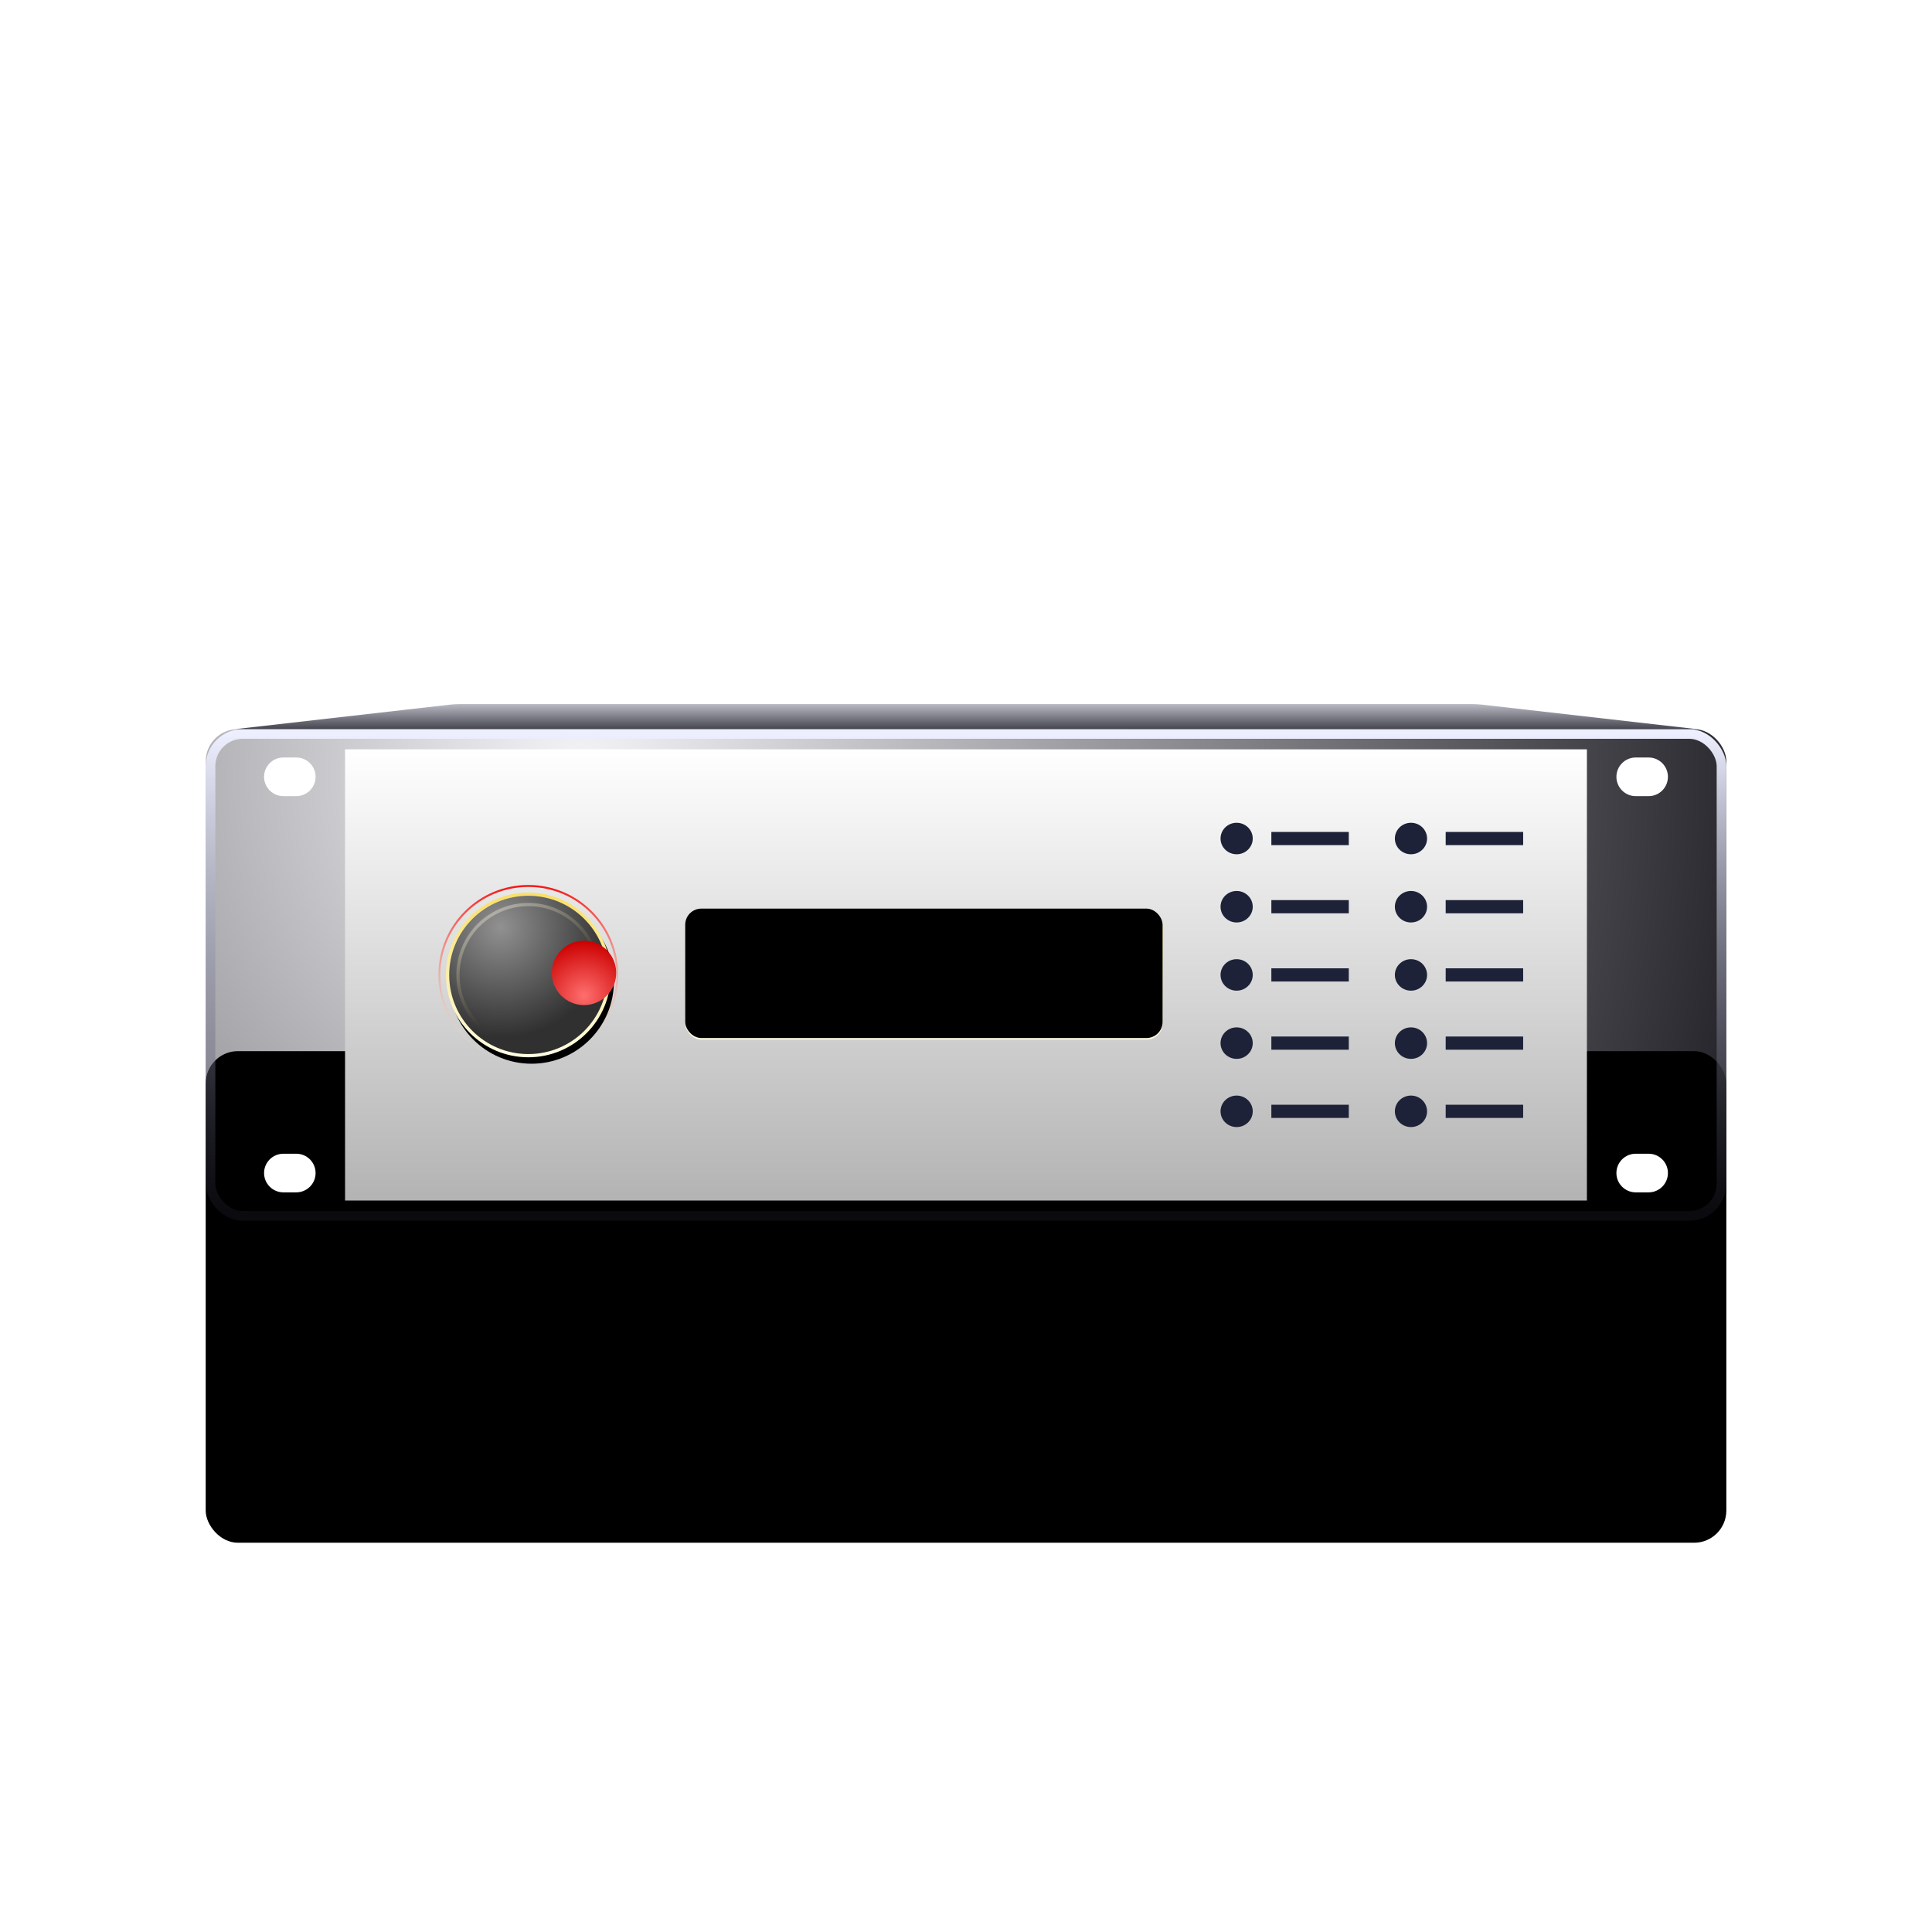 <?xml version="1.0" encoding="UTF-8"?>
<svg width="60px" height="60px" viewBox="0 0 60 60" version="1.1" xmlns="http://www.w3.org/2000/svg" xmlns:xlink="http://www.w3.org/1999/xlink">
    <title>icon/设备图/音频处理器/on</title>
    <defs>
        <circle id="path-1" cx="30" cy="30" r="30"></circle>
        <mask id="mask-2" maskContentUnits="userSpaceOnUse" maskUnits="objectBoundingBox" x="0" y="0" width="60" height="60" fill="white">
            <use xlink:href="#path-1"></use>
        </mask>
        <radialGradient cx="24.698%" cy="9.069%" fx="24.698%" fy="9.069%" r="250.046%" gradientTransform="translate(0.247,0.091),scale(0.323,1),rotate(21.325),translate(-0.247,-0.091)" id="radialGradient-3">
            <stop stop-color="#F5F5F8" offset="0%"></stop>
            <stop stop-color="#1E1D23" offset="100%"></stop>
        </radialGradient>
        <linearGradient x1="50%" y1="0%" x2="50%" y2="98.973%" id="linearGradient-4">
            <stop stop-color="#EDEFFF" offset="0%"></stop>
            <stop stop-color="#33334A" stop-opacity="0.2" offset="100%"></stop>
        </linearGradient>
        <rect id="path-5" x="0.388" y="1.144" width="47.225" height="15.267" rx="1"></rect>
        <filter x="-24.4%" y="-75.3%" width="148.7%" height="250.7%" filterUnits="objectBoundingBox" id="filter-6">
            <feGaussianBlur stdDeviation="6.5" in="SourceAlpha" result="shadowBlurInner1"></feGaussianBlur>
            <feOffset dx="0" dy="10" in="shadowBlurInner1" result="shadowOffsetInner1"></feOffset>
            <feComposite in="shadowOffsetInner1" in2="SourceAlpha" operator="arithmetic" k2="-1" k3="1" result="shadowInnerInner1"></feComposite>
            <feColorMatrix values="0 0 0 0 0.924   0 0 0 0 0.92   0 0 0 0 1  0 0 0 0.4 0" type="matrix" in="shadowInnerInner1"></feColorMatrix>
        </filter>
        <linearGradient x1="50%" y1="0%" x2="50%" y2="100%" id="linearGradient-7">
            <stop stop-color="#FFFFFF" offset="0%"></stop>
            <stop stop-color="#B3B3B3" offset="100%"></stop>
        </linearGradient>
        <linearGradient x1="50%" y1="0%" x2="50%" y2="100%" id="linearGradient-8">
            <stop stop-color="#BABAC5" offset="0%"></stop>
            <stop stop-color="#454550" offset="100%"></stop>
        </linearGradient>
        <linearGradient x1="50%" y1="0%" x2="50%" y2="100%" id="linearGradient-9">
            <stop stop-color="#FFE456" offset="0%"></stop>
            <stop stop-color="#FFFBE7" offset="100%"></stop>
        </linearGradient>
        <rect id="path-10" x="15.28" y="6.768" width="14.825" height="4.019" rx="0.5"></rect>
        <filter x="-0.3%" y="-1.2%" width="100.7%" height="102.5%" filterUnits="objectBoundingBox" id="filter-11">
            <feGaussianBlur stdDeviation="0.025" in="SourceAlpha" result="shadowBlurInner1"></feGaussianBlur>
            <feOffset dx="0" dy="-0.05" in="shadowBlurInner1" result="shadowOffsetInner1"></feOffset>
            <feComposite in="shadowOffsetInner1" in2="SourceAlpha" operator="arithmetic" k2="-1" k3="1" result="shadowInnerInner1"></feComposite>
            <feColorMatrix values="0 0 0 0 0.502   0 0 0 0 0.363   0 0 0 0 0  0 0 0 0.5 0" type="matrix" in="shadowInnerInner1"></feColorMatrix>
        </filter>
        <linearGradient x1="50%" y1="0%" x2="50%" y2="98.899%" id="linearGradient-12">
            <stop stop-color="#F61614" offset="0%"></stop>
            <stop stop-color="#FFFCE3" stop-opacity="0" offset="100%"></stop>
        </linearGradient>
        <radialGradient cx="32.667%" cy="20.293%" fx="32.667%" fy="20.293%" r="68.748%" id="radialGradient-13">
            <stop stop-color="#919191" offset="0%"></stop>
            <stop stop-color="#303030" offset="100%"></stop>
        </radialGradient>
        <linearGradient x1="50%" y1="0%" x2="50%" y2="98.899%" id="linearGradient-14">
            <stop stop-color="#FAE068" offset="0%"></stop>
            <stop stop-color="#FFFCE3" offset="100%"></stop>
        </linearGradient>
        <circle id="path-15" cx="3.558" cy="3.558" r="2.558"></circle>
        <filter x="-2.0%" y="-2.0%" width="105.9%" height="107.8%" filterUnits="objectBoundingBox" id="filter-16">
            <feOffset dx="0.1" dy="0.2" in="SourceAlpha" result="shadowOffsetOuter1"></feOffset>
            <feComposite in="shadowOffsetOuter1" in2="SourceAlpha" operator="out" result="shadowOffsetOuter1"></feComposite>
            <feColorMatrix values="0 0 0 0 0   0 0 0 0 0   0 0 0 0 0  0 0 0 0.3 0" type="matrix" in="shadowOffsetOuter1"></feColorMatrix>
        </filter>
        <linearGradient x1="50%" y1="0%" x2="50%" y2="98.899%" id="linearGradient-17">
            <stop stop-color="#FFFCE3" stop-opacity="0.7" offset="0%"></stop>
            <stop stop-color="#EDDD6D" stop-opacity="0" offset="65.57%"></stop>
        </linearGradient>
        <radialGradient cx="50%" cy="85.222%" fx="50%" fy="85.222%" r="85.222%" id="radialGradient-18">
            <stop stop-color="#FF6E6E" offset="0%"></stop>
            <stop stop-color="#CC0000" offset="100%"></stop>
        </radialGradient>
    </defs>
    <g id="icon/设备图/音频处理器/on" stroke="none" stroke-width="1" fill="none" fill-rule="evenodd">
        <g id="编组-2">
            <use id="椭圆形" stroke="" mask="url(#mask-2)" stroke-width="6" opacity="0" stroke-dasharray="2,2" xlink:href="#path-1"></use>
            <g id="编组" transform="translate(6, 21.5)">
                <g id="矩形">
                    <use fill="url(#radialGradient-3)" fill-rule="evenodd" xlink:href="#path-5"></use>
                    <use fill="black" fill-opacity="1" filter="url(#filter-6)" xlink:href="#path-5"></use>
                    <rect stroke="url(#linearGradient-4)" stroke-width="0.3" stroke-linejoin="square" x="0.538" y="1.294" width="46.925" height="14.967" rx="1"></rect>
                </g>
                <rect id="矩形" fill="url(#linearGradient-7)" fill-rule="nonzero" x="4.716" y="1.771" width="38.567" height="14.013"></rect>
                <path d="M32.405,12.524 C32.681,12.524 32.905,12.743 32.905,13.013 C32.905,13.283 32.681,13.502 32.405,13.502 C32.129,13.502 31.905,13.283 31.905,13.013 C31.905,12.743 32.129,12.524 32.405,12.524 Z M37.819,12.524 C38.096,12.524 38.319,12.743 38.319,13.013 C38.319,13.283 38.096,13.502 37.819,13.502 C37.543,13.502 37.319,13.283 37.319,13.013 C37.319,12.743 37.543,12.524 37.819,12.524 Z M35.888,12.808 L35.888,13.218 L33.483,13.218 L33.483,12.808 L35.888,12.808 Z M41.303,12.808 L41.303,13.218 L38.897,13.218 L38.897,12.808 L41.303,12.808 Z M32.405,10.406 C32.681,10.406 32.905,10.625 32.905,10.895 C32.905,11.165 32.681,11.384 32.405,11.384 C32.129,11.384 31.905,11.165 31.905,10.895 C31.905,10.625 32.129,10.406 32.405,10.406 Z M37.819,10.406 C38.096,10.406 38.319,10.625 38.319,10.895 C38.319,11.165 38.096,11.384 37.819,11.384 C37.543,11.384 37.319,11.165 37.319,10.895 C37.319,10.625 37.543,10.406 37.819,10.406 Z M35.888,10.69 L35.888,11.1 L33.483,11.1 L33.483,10.69 L35.888,10.69 Z M41.303,10.69 L41.303,11.1 L38.897,11.1 L38.897,10.69 L41.303,10.69 Z M32.405,8.288 C32.681,8.288 32.905,8.507 32.905,8.777 C32.905,9.047 32.681,9.266 32.405,9.266 C32.129,9.266 31.905,9.047 31.905,8.777 C31.905,8.507 32.129,8.288 32.405,8.288 Z M37.819,8.288 C38.096,8.288 38.319,8.507 38.319,8.777 C38.319,9.047 38.096,9.266 37.819,9.266 C37.543,9.266 37.319,9.047 37.319,8.777 C37.319,8.507 37.543,8.288 37.819,8.288 Z M35.888,8.572 L35.888,8.982 L33.483,8.982 L33.483,8.572 L35.888,8.572 Z M41.303,8.572 L41.303,8.982 L38.897,8.982 L38.897,8.572 L41.303,8.572 Z M32.405,6.17 C32.681,6.17 32.905,6.389 32.905,6.659 C32.905,6.929 32.681,7.148 32.405,7.148 C32.129,7.148 31.905,6.929 31.905,6.659 C31.905,6.389 32.129,6.17 32.405,6.17 Z M37.819,6.17 C38.096,6.17 38.319,6.389 38.319,6.659 C38.319,6.929 38.096,7.148 37.819,7.148 C37.543,7.148 37.319,6.929 37.319,6.659 C37.319,6.389 37.543,6.17 37.819,6.17 Z M35.888,6.454 L35.888,6.864 L33.483,6.864 L33.483,6.454 L35.888,6.454 Z M41.303,6.454 L41.303,6.864 L38.897,6.864 L38.897,6.454 L41.303,6.454 Z M32.405,4.052 C32.681,4.052 32.905,4.271 32.905,4.541 C32.905,4.811 32.681,5.03 32.405,5.03 C32.129,5.03 31.905,4.811 31.905,4.541 C31.905,4.271 32.129,4.052 32.405,4.052 Z M37.819,4.052 C38.096,4.052 38.319,4.271 38.319,4.541 C38.319,4.811 38.096,5.03 37.819,5.03 C37.543,5.03 37.319,4.811 37.319,4.541 C37.319,4.271 37.543,4.052 37.819,4.052 Z M35.888,4.336 L35.888,4.746 L33.483,4.746 L33.483,4.336 L35.888,4.336 Z M41.303,4.336 L41.303,4.746 L38.897,4.746 L38.897,4.336 L41.303,4.336 Z" id="形状结合" fill="#1D2238"></path>
                <path d="M39.722,0.366 C39.827,0.366 39.932,0.372 40.034,0.384 L46.696,1.144 L1.304,1.144 L7.966,0.384 C8.068,0.372 8.173,0.366 8.278,0.366 L39.722,0.366 Z" id="Fill-1" fill="url(#linearGradient-8)" fill-rule="nonzero"></path>
                <g id="矩形" fill-rule="nonzero">
                    <use fill="url(#linearGradient-9)" xlink:href="#path-10"></use>
                    <use fill="black" fill-opacity="1" filter="url(#filter-11)" xlink:href="#path-10"></use>
                </g>
                <g id="编组-3" transform="translate(6.85, 5.219)">
                    <circle id="椭圆形备份-5" stroke="url(#linearGradient-12)" stroke-width="0.06" cx="3.558" cy="3.558" r="2.763"></circle>
                    <g id="椭圆形备份-3">
                        <use fill="black" fill-opacity="1" filter="url(#filter-16)" xlink:href="#path-15"></use>
                        <circle stroke="url(#linearGradient-14)" stroke-width="0.1" stroke-linejoin="square" fill="url(#radialGradient-13)" fill-rule="evenodd" cx="3.558" cy="3.558" r="2.508"></circle>
                    </g>
                    <circle id="椭圆形备份-4" stroke="url(#linearGradient-17)" stroke-width="0.1" opacity="0.5" transform="translate(3.558, 3.558) rotate(-30) translate(-3.558, -3.558) " cx="3.558" cy="3.558" r="2.185"></circle>
                    <circle id="椭圆形" fill="url(#radialGradient-18)" cx="5.287" cy="3.495" r="1"></circle>
                </g>
                <path d="M3.201,14.33 C3.532,14.33 3.801,14.598 3.801,14.93 C3.801,15.261 3.532,15.53 3.201,15.53 L2.801,15.53 C2.47,15.53 2.201,15.261 2.201,14.93 C2.201,14.598 2.47,14.33 2.801,14.33 L3.201,14.33 Z M45.199,14.33 C45.53,14.33 45.799,14.598 45.799,14.93 C45.799,15.261 45.53,15.53 45.199,15.53 L44.799,15.53 C44.468,15.53 44.199,15.261 44.199,14.93 C44.199,14.598 44.468,14.33 44.799,14.33 L45.199,14.33 Z M3.201,2.025 C3.532,2.025 3.801,2.293 3.801,2.625 C3.801,2.956 3.532,3.225 3.201,3.225 L2.801,3.225 C2.47,3.225 2.201,2.956 2.201,2.625 C2.201,2.293 2.47,2.025 2.801,2.025 L3.201,2.025 Z M45.199,2.025 C45.53,2.025 45.799,2.293 45.799,2.625 C45.799,2.956 45.53,3.225 45.199,3.225 L44.799,3.225 C44.468,3.225 44.199,2.956 44.199,2.625 C44.199,2.293 44.468,2.025 44.799,2.025 L45.199,2.025 Z" id="形状结合" fill="#FFFFFF"></path>
            </g>
        </g>
    </g>
</svg>